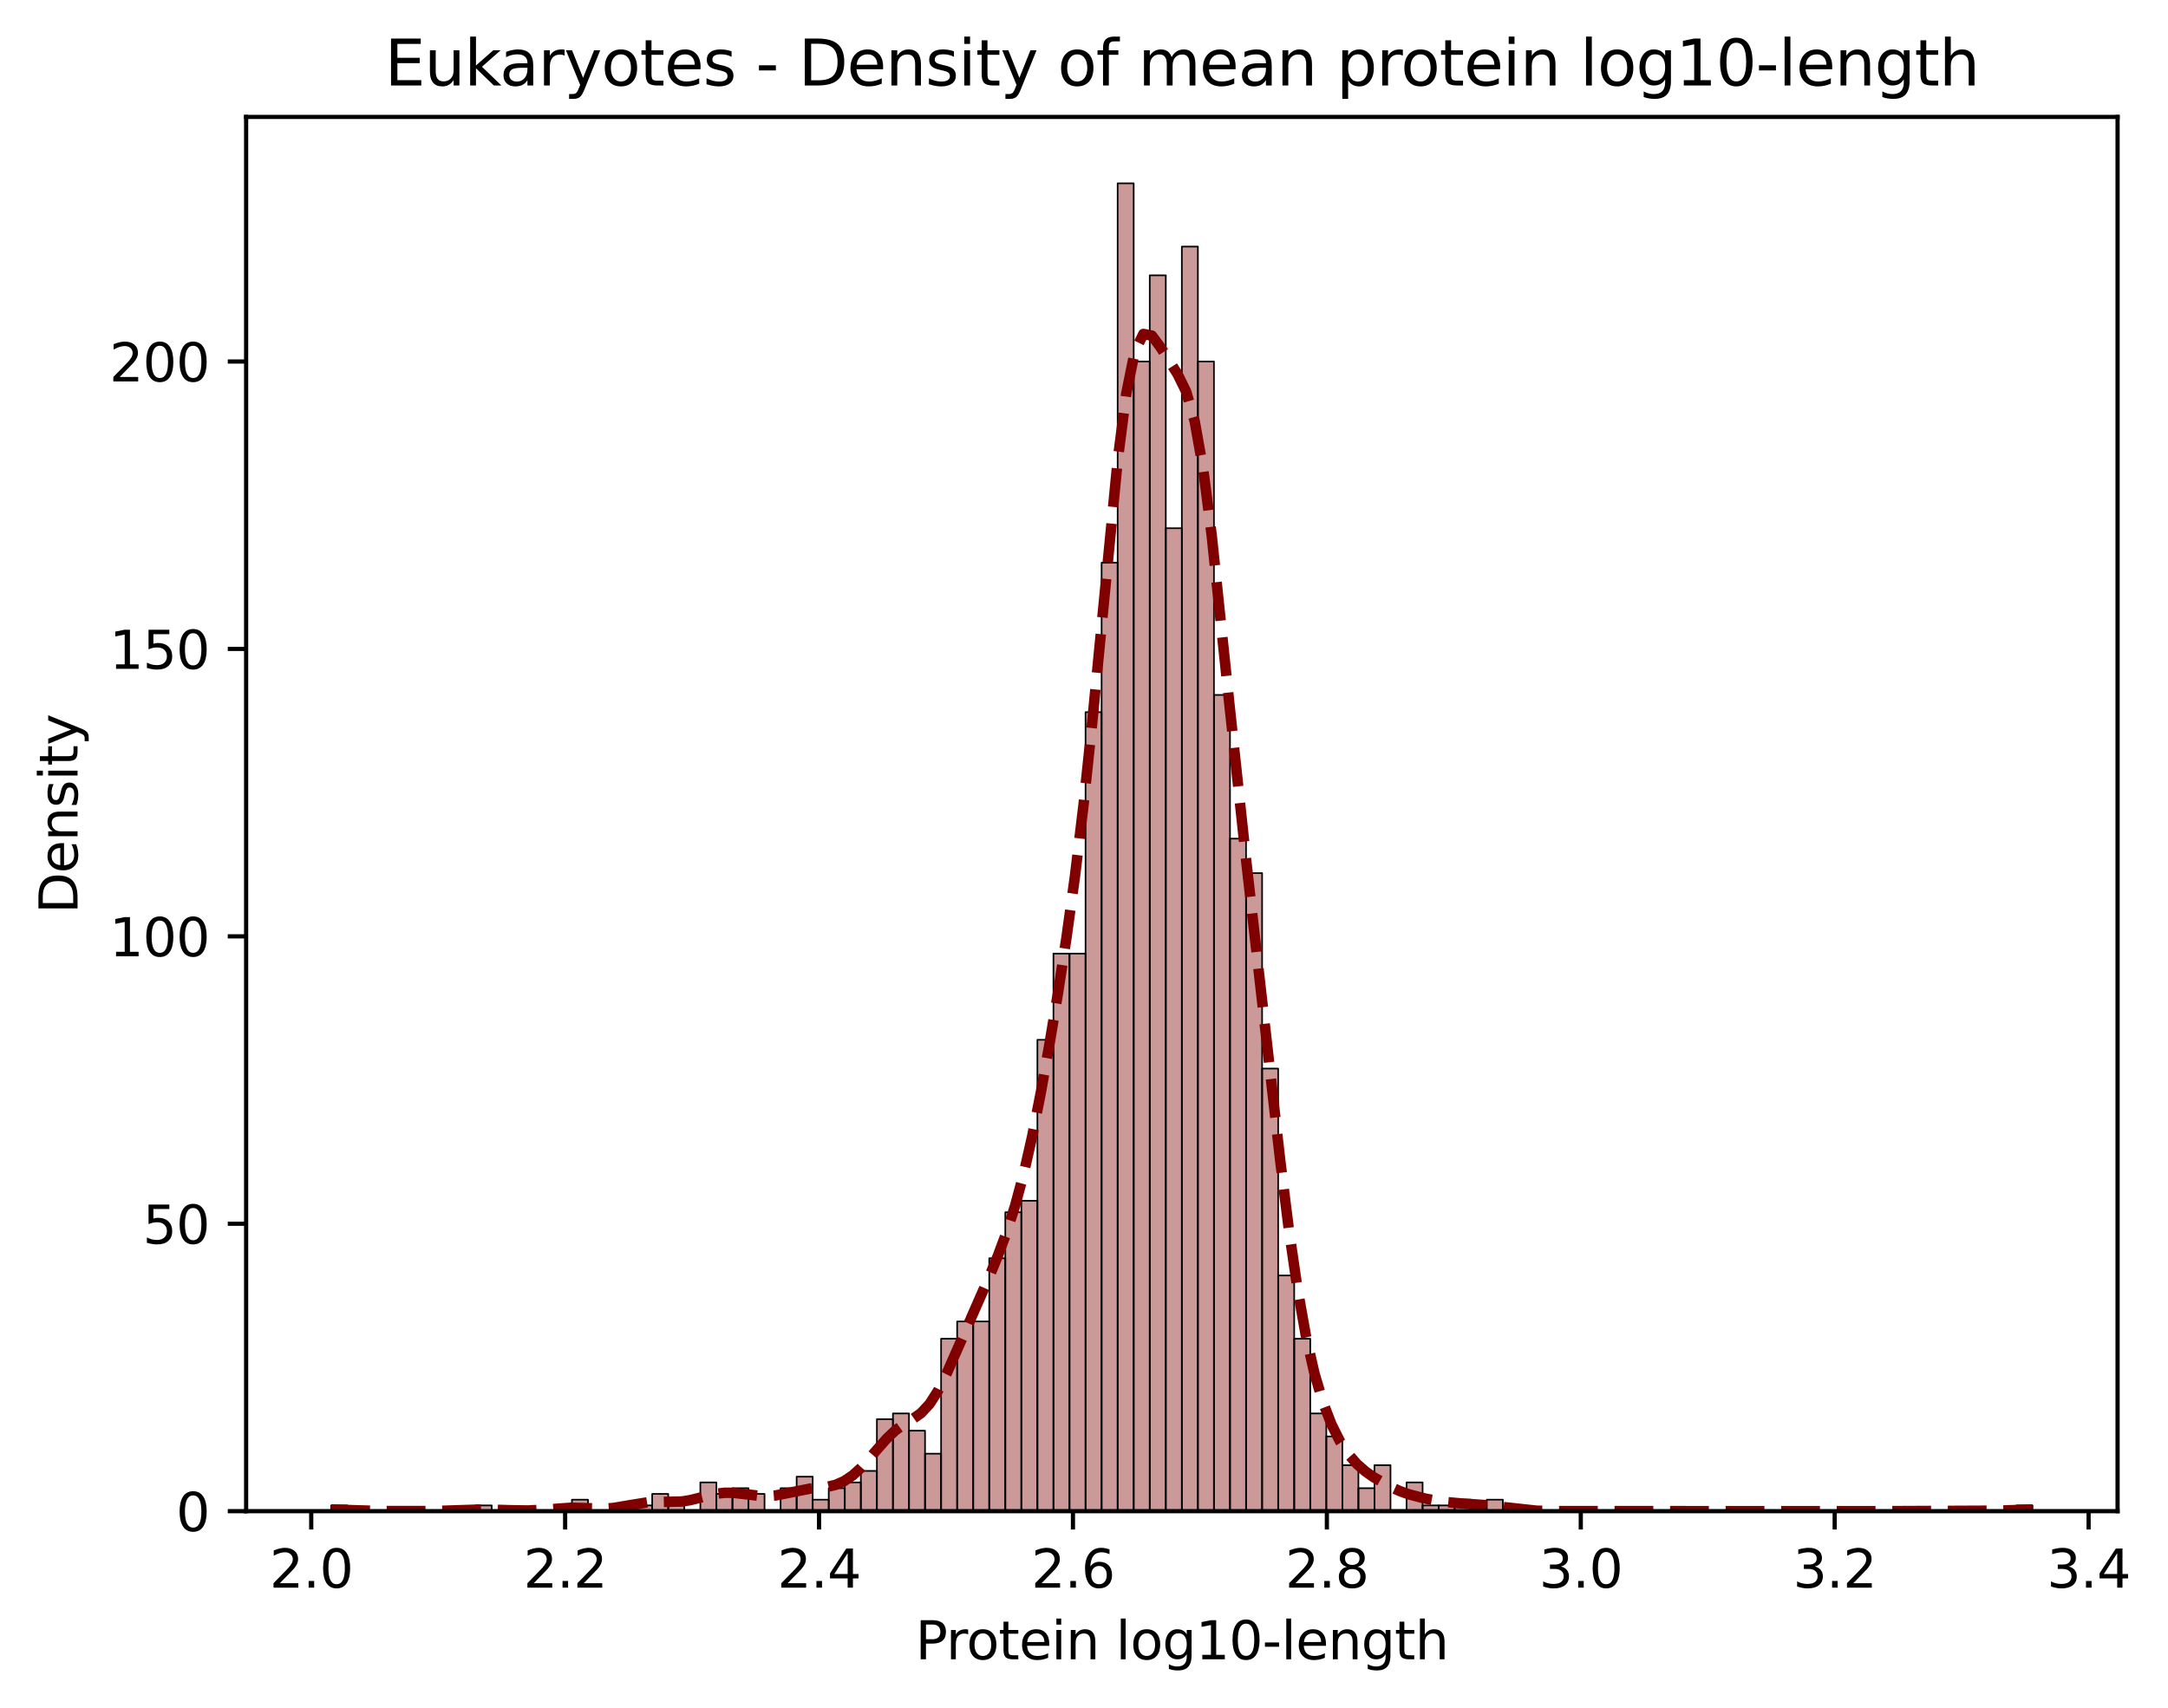 <?xml version="1.0" encoding="utf-8" standalone="no"?>
<!DOCTYPE svg PUBLIC "-//W3C//DTD SVG 1.1//EN"
  "http://www.w3.org/Graphics/SVG/1.1/DTD/svg11.dtd">
<svg xmlns:xlink="http://www.w3.org/1999/xlink" width="413.708pt" height="325.986pt" viewBox="0 0 413.708 325.986" xmlns="http://www.w3.org/2000/svg" version="1.1">
 <defs>
  <style type="text/css">*{stroke-linejoin: round; stroke-linecap: butt}</style>
 </defs>
 <g id="figure_1">
  <g id="patch_1">
   <path d="M 0 325.986 
L 413.708 325.986 
L 413.708 0 
L 0 0 
z
" style="fill: #ffffff"/>
  </g>
  <g id="axes_1">
   <g id="patch_2">
    <path d="M 46.966 288.43 
L 404.086 288.43 
L 404.086 22.318 
L 46.966 22.318 
z
" style="fill: #ffffff"/>
   </g>
   <g id="patch_3">
    <path d="M 63.198 288.43 
L 66.261 288.43 
L 66.261 287.333 
L 63.198 287.333 
z
" clip-path="url(#pba57e63798)" style="fill: #800000; fill-opacity: 0.4; stroke: #000000; stroke-width: 0.306; stroke-linejoin: miter"/>
   </g>
   <g id="patch_4">
    <path d="M 66.261 288.43 
L 69.324 288.43 
L 69.324 288.43 
L 66.261 288.43 
z
" clip-path="url(#pba57e63798)" style="fill: #800000; fill-opacity: 0.4; stroke: #000000; stroke-width: 0.306; stroke-linejoin: miter"/>
   </g>
   <g id="patch_5">
    <path d="M 69.324 288.43 
L 72.387 288.43 
L 72.387 288.43 
L 69.324 288.43 
z
" clip-path="url(#pba57e63798)" style="fill: #800000; fill-opacity: 0.4; stroke: #000000; stroke-width: 0.306; stroke-linejoin: miter"/>
   </g>
   <g id="patch_6">
    <path d="M 72.387 288.43 
L 75.449 288.43 
L 75.449 288.43 
L 72.387 288.43 
z
" clip-path="url(#pba57e63798)" style="fill: #800000; fill-opacity: 0.4; stroke: #000000; stroke-width: 0.306; stroke-linejoin: miter"/>
   </g>
   <g id="patch_7">
    <path d="M 75.449 288.43 
L 78.512 288.43 
L 78.512 288.43 
L 75.449 288.43 
z
" clip-path="url(#pba57e63798)" style="fill: #800000; fill-opacity: 0.4; stroke: #000000; stroke-width: 0.306; stroke-linejoin: miter"/>
   </g>
   <g id="patch_8">
    <path d="M 78.512 288.43 
L 81.575 288.43 
L 81.575 288.43 
L 78.512 288.43 
z
" clip-path="url(#pba57e63798)" style="fill: #800000; fill-opacity: 0.4; stroke: #000000; stroke-width: 0.306; stroke-linejoin: miter"/>
   </g>
   <g id="patch_9">
    <path d="M 81.575 288.43 
L 84.638 288.43 
L 84.638 288.43 
L 81.575 288.43 
z
" clip-path="url(#pba57e63798)" style="fill: #800000; fill-opacity: 0.4; stroke: #000000; stroke-width: 0.306; stroke-linejoin: miter"/>
   </g>
   <g id="patch_10">
    <path d="M 84.638 288.43 
L 87.701 288.43 
L 87.701 288.43 
L 84.638 288.43 
z
" clip-path="url(#pba57e63798)" style="fill: #800000; fill-opacity: 0.4; stroke: #000000; stroke-width: 0.306; stroke-linejoin: miter"/>
   </g>
   <g id="patch_11">
    <path d="M 87.701 288.43 
L 90.763 288.43 
L 90.763 288.43 
L 87.701 288.43 
z
" clip-path="url(#pba57e63798)" style="fill: #800000; fill-opacity: 0.4; stroke: #000000; stroke-width: 0.306; stroke-linejoin: miter"/>
   </g>
   <g id="patch_12">
    <path d="M 90.763 288.43 
L 93.826 288.43 
L 93.826 287.333 
L 90.763 287.333 
z
" clip-path="url(#pba57e63798)" style="fill: #800000; fill-opacity: 0.4; stroke: #000000; stroke-width: 0.306; stroke-linejoin: miter"/>
   </g>
   <g id="patch_13">
    <path d="M 93.826 288.43 
L 96.889 288.43 
L 96.889 288.43 
L 93.826 288.43 
z
" clip-path="url(#pba57e63798)" style="fill: #800000; fill-opacity: 0.4; stroke: #000000; stroke-width: 0.306; stroke-linejoin: miter"/>
   </g>
   <g id="patch_14">
    <path d="M 96.889 288.43 
L 99.952 288.43 
L 99.952 288.43 
L 96.889 288.43 
z
" clip-path="url(#pba57e63798)" style="fill: #800000; fill-opacity: 0.4; stroke: #000000; stroke-width: 0.306; stroke-linejoin: miter"/>
   </g>
   <g id="patch_15">
    <path d="M 99.952 288.43 
L 103.014 288.43 
L 103.014 288.43 
L 99.952 288.43 
z
" clip-path="url(#pba57e63798)" style="fill: #800000; fill-opacity: 0.4; stroke: #000000; stroke-width: 0.306; stroke-linejoin: miter"/>
   </g>
   <g id="patch_16">
    <path d="M 103.014 288.43 
L 106.077 288.43 
L 106.077 288.43 
L 103.014 288.43 
z
" clip-path="url(#pba57e63798)" style="fill: #800000; fill-opacity: 0.4; stroke: #000000; stroke-width: 0.306; stroke-linejoin: miter"/>
   </g>
   <g id="patch_17">
    <path d="M 106.077 288.43 
L 109.14 288.43 
L 109.14 288.43 
L 106.077 288.43 
z
" clip-path="url(#pba57e63798)" style="fill: #800000; fill-opacity: 0.4; stroke: #000000; stroke-width: 0.306; stroke-linejoin: miter"/>
   </g>
   <g id="patch_18">
    <path d="M 109.14 288.43 
L 112.203 288.43 
L 112.203 286.236 
L 109.14 286.236 
z
" clip-path="url(#pba57e63798)" style="fill: #800000; fill-opacity: 0.4; stroke: #000000; stroke-width: 0.306; stroke-linejoin: miter"/>
   </g>
   <g id="patch_19">
    <path d="M 112.203 288.43 
L 115.266 288.43 
L 115.266 288.43 
L 112.203 288.43 
z
" clip-path="url(#pba57e63798)" style="fill: #800000; fill-opacity: 0.4; stroke: #000000; stroke-width: 0.306; stroke-linejoin: miter"/>
   </g>
   <g id="patch_20">
    <path d="M 115.266 288.43 
L 118.328 288.43 
L 118.328 288.43 
L 115.266 288.43 
z
" clip-path="url(#pba57e63798)" style="fill: #800000; fill-opacity: 0.4; stroke: #000000; stroke-width: 0.306; stroke-linejoin: miter"/>
   </g>
   <g id="patch_21">
    <path d="M 118.328 288.43 
L 121.391 288.43 
L 121.391 287.333 
L 118.328 287.333 
z
" clip-path="url(#pba57e63798)" style="fill: #800000; fill-opacity: 0.4; stroke: #000000; stroke-width: 0.306; stroke-linejoin: miter"/>
   </g>
   <g id="patch_22">
    <path d="M 121.391 288.43 
L 124.454 288.43 
L 124.454 287.333 
L 121.391 287.333 
z
" clip-path="url(#pba57e63798)" style="fill: #800000; fill-opacity: 0.4; stroke: #000000; stroke-width: 0.306; stroke-linejoin: miter"/>
   </g>
   <g id="patch_23">
    <path d="M 124.454 288.43 
L 127.517 288.43 
L 127.517 285.139 
L 124.454 285.139 
z
" clip-path="url(#pba57e63798)" style="fill: #800000; fill-opacity: 0.4; stroke: #000000; stroke-width: 0.306; stroke-linejoin: miter"/>
   </g>
   <g id="patch_24">
    <path d="M 127.517 288.43 
L 130.579 288.43 
L 130.579 287.333 
L 127.517 287.333 
z
" clip-path="url(#pba57e63798)" style="fill: #800000; fill-opacity: 0.4; stroke: #000000; stroke-width: 0.306; stroke-linejoin: miter"/>
   </g>
   <g id="patch_25">
    <path d="M 130.579 288.43 
L 133.642 288.43 
L 133.642 288.43 
L 130.579 288.43 
z
" clip-path="url(#pba57e63798)" style="fill: #800000; fill-opacity: 0.4; stroke: #000000; stroke-width: 0.306; stroke-linejoin: miter"/>
   </g>
   <g id="patch_26">
    <path d="M 133.642 288.43 
L 136.705 288.43 
L 136.705 282.944 
L 133.642 282.944 
z
" clip-path="url(#pba57e63798)" style="fill: #800000; fill-opacity: 0.4; stroke: #000000; stroke-width: 0.306; stroke-linejoin: miter"/>
   </g>
   <g id="patch_27">
    <path d="M 136.705 288.43 
L 139.768 288.43 
L 139.768 285.139 
L 136.705 285.139 
z
" clip-path="url(#pba57e63798)" style="fill: #800000; fill-opacity: 0.4; stroke: #000000; stroke-width: 0.306; stroke-linejoin: miter"/>
   </g>
   <g id="patch_28">
    <path d="M 139.768 288.43 
L 142.831 288.43 
L 142.831 284.042 
L 139.768 284.042 
z
" clip-path="url(#pba57e63798)" style="fill: #800000; fill-opacity: 0.4; stroke: #000000; stroke-width: 0.306; stroke-linejoin: miter"/>
   </g>
   <g id="patch_29">
    <path d="M 142.831 288.43 
L 145.893 288.43 
L 145.893 285.139 
L 142.831 285.139 
z
" clip-path="url(#pba57e63798)" style="fill: #800000; fill-opacity: 0.4; stroke: #000000; stroke-width: 0.306; stroke-linejoin: miter"/>
   </g>
   <g id="patch_30">
    <path d="M 145.893 288.43 
L 148.956 288.43 
L 148.956 288.43 
L 145.893 288.43 
z
" clip-path="url(#pba57e63798)" style="fill: #800000; fill-opacity: 0.4; stroke: #000000; stroke-width: 0.306; stroke-linejoin: miter"/>
   </g>
   <g id="patch_31">
    <path d="M 148.956 288.43 
L 152.019 288.43 
L 152.019 284.042 
L 148.956 284.042 
z
" clip-path="url(#pba57e63798)" style="fill: #800000; fill-opacity: 0.4; stroke: #000000; stroke-width: 0.306; stroke-linejoin: miter"/>
   </g>
   <g id="patch_32">
    <path d="M 152.019 288.43 
L 155.082 288.43 
L 155.082 281.847 
L 152.019 281.847 
z
" clip-path="url(#pba57e63798)" style="fill: #800000; fill-opacity: 0.4; stroke: #000000; stroke-width: 0.306; stroke-linejoin: miter"/>
   </g>
   <g id="patch_33">
    <path d="M 155.082 288.43 
L 158.144 288.43 
L 158.144 286.236 
L 155.082 286.236 
z
" clip-path="url(#pba57e63798)" style="fill: #800000; fill-opacity: 0.4; stroke: #000000; stroke-width: 0.306; stroke-linejoin: miter"/>
   </g>
   <g id="patch_34">
    <path d="M 158.144 288.43 
L 161.207 288.43 
L 161.207 284.042 
L 158.144 284.042 
z
" clip-path="url(#pba57e63798)" style="fill: #800000; fill-opacity: 0.4; stroke: #000000; stroke-width: 0.306; stroke-linejoin: miter"/>
   </g>
   <g id="patch_35">
    <path d="M 161.207 288.43 
L 164.27 288.43 
L 164.27 282.944 
L 161.207 282.944 
z
" clip-path="url(#pba57e63798)" style="fill: #800000; fill-opacity: 0.4; stroke: #000000; stroke-width: 0.306; stroke-linejoin: miter"/>
   </g>
   <g id="patch_36">
    <path d="M 164.27 288.43 
L 167.333 288.43 
L 167.333 280.75 
L 164.27 280.75 
z
" clip-path="url(#pba57e63798)" style="fill: #800000; fill-opacity: 0.4; stroke: #000000; stroke-width: 0.306; stroke-linejoin: miter"/>
   </g>
   <g id="patch_37">
    <path d="M 167.333 288.43 
L 170.396 288.43 
L 170.396 270.876 
L 167.333 270.876 
z
" clip-path="url(#pba57e63798)" style="fill: #800000; fill-opacity: 0.4; stroke: #000000; stroke-width: 0.306; stroke-linejoin: miter"/>
   </g>
   <g id="patch_38">
    <path d="M 170.396 288.43 
L 173.458 288.43 
L 173.458 269.779 
L 170.396 269.779 
z
" clip-path="url(#pba57e63798)" style="fill: #800000; fill-opacity: 0.4; stroke: #000000; stroke-width: 0.306; stroke-linejoin: miter"/>
   </g>
   <g id="patch_39">
    <path d="M 173.458 288.43 
L 176.521 288.43 
L 176.521 273.07 
L 173.458 273.07 
z
" clip-path="url(#pba57e63798)" style="fill: #800000; fill-opacity: 0.4; stroke: #000000; stroke-width: 0.306; stroke-linejoin: miter"/>
   </g>
   <g id="patch_40">
    <path d="M 176.521 288.43 
L 179.584 288.43 
L 179.584 277.459 
L 176.521 277.459 
z
" clip-path="url(#pba57e63798)" style="fill: #800000; fill-opacity: 0.4; stroke: #000000; stroke-width: 0.306; stroke-linejoin: miter"/>
   </g>
   <g id="patch_41">
    <path d="M 179.584 288.43 
L 182.647 288.43 
L 182.647 255.516 
L 179.584 255.516 
z
" clip-path="url(#pba57e63798)" style="fill: #800000; fill-opacity: 0.4; stroke: #000000; stroke-width: 0.306; stroke-linejoin: miter"/>
   </g>
   <g id="patch_42">
    <path d="M 182.647 288.43 
L 185.71 288.43 
L 185.71 252.224 
L 182.647 252.224 
z
" clip-path="url(#pba57e63798)" style="fill: #800000; fill-opacity: 0.4; stroke: #000000; stroke-width: 0.306; stroke-linejoin: miter"/>
   </g>
   <g id="patch_43">
    <path d="M 185.71 288.43 
L 188.772 288.43 
L 188.772 252.224 
L 185.71 252.224 
z
" clip-path="url(#pba57e63798)" style="fill: #800000; fill-opacity: 0.4; stroke: #000000; stroke-width: 0.306; stroke-linejoin: miter"/>
   </g>
   <g id="patch_44">
    <path d="M 188.772 288.43 
L 191.835 288.43 
L 191.835 240.156 
L 188.772 240.156 
z
" clip-path="url(#pba57e63798)" style="fill: #800000; fill-opacity: 0.4; stroke: #000000; stroke-width: 0.306; stroke-linejoin: miter"/>
   </g>
   <g id="patch_45">
    <path d="M 191.835 288.43 
L 194.898 288.43 
L 194.898 231.379 
L 191.835 231.379 
z
" clip-path="url(#pba57e63798)" style="fill: #800000; fill-opacity: 0.4; stroke: #000000; stroke-width: 0.306; stroke-linejoin: miter"/>
   </g>
   <g id="patch_46">
    <path d="M 194.898 288.43 
L 197.961 288.43 
L 197.961 229.184 
L 194.898 229.184 
z
" clip-path="url(#pba57e63798)" style="fill: #800000; fill-opacity: 0.4; stroke: #000000; stroke-width: 0.306; stroke-linejoin: miter"/>
   </g>
   <g id="patch_47">
    <path d="M 197.961 288.43 
L 201.023 288.43 
L 201.023 198.464 
L 197.961 198.464 
z
" clip-path="url(#pba57e63798)" style="fill: #800000; fill-opacity: 0.4; stroke: #000000; stroke-width: 0.306; stroke-linejoin: miter"/>
   </g>
   <g id="patch_48">
    <path d="M 201.023 288.43 
L 204.086 288.43 
L 204.086 182.007 
L 201.023 182.007 
z
" clip-path="url(#pba57e63798)" style="fill: #800000; fill-opacity: 0.4; stroke: #000000; stroke-width: 0.306; stroke-linejoin: miter"/>
   </g>
   <g id="patch_49">
    <path d="M 204.086 288.43 
L 207.149 288.43 
L 207.149 182.007 
L 204.086 182.007 
z
" clip-path="url(#pba57e63798)" style="fill: #800000; fill-opacity: 0.4; stroke: #000000; stroke-width: 0.306; stroke-linejoin: miter"/>
   </g>
   <g id="patch_50">
    <path d="M 207.149 288.43 
L 210.212 288.43 
L 210.212 135.927 
L 207.149 135.927 
z
" clip-path="url(#pba57e63798)" style="fill: #800000; fill-opacity: 0.4; stroke: #000000; stroke-width: 0.306; stroke-linejoin: miter"/>
   </g>
   <g id="patch_51">
    <path d="M 210.212 288.43 
L 213.275 288.43 
L 213.275 107.402 
L 210.212 107.402 
z
" clip-path="url(#pba57e63798)" style="fill: #800000; fill-opacity: 0.4; stroke: #000000; stroke-width: 0.306; stroke-linejoin: miter"/>
   </g>
   <g id="patch_52">
    <path d="M 213.275 288.43 
L 216.337 288.43 
L 216.337 34.99 
L 213.275 34.99 
z
" clip-path="url(#pba57e63798)" style="fill: #800000; fill-opacity: 0.4; stroke: #000000; stroke-width: 0.306; stroke-linejoin: miter"/>
   </g>
   <g id="patch_53">
    <path d="M 216.337 288.43 
L 219.4 288.43 
L 219.4 69.002 
L 216.337 69.002 
z
" clip-path="url(#pba57e63798)" style="fill: #800000; fill-opacity: 0.4; stroke: #000000; stroke-width: 0.306; stroke-linejoin: miter"/>
   </g>
   <g id="patch_54">
    <path d="M 219.4 288.43 
L 222.463 288.43 
L 222.463 52.544 
L 219.4 52.544 
z
" clip-path="url(#pba57e63798)" style="fill: #800000; fill-opacity: 0.4; stroke: #000000; stroke-width: 0.306; stroke-linejoin: miter"/>
   </g>
   <g id="patch_55">
    <path d="M 222.463 288.43 
L 225.526 288.43 
L 225.526 100.819 
L 222.463 100.819 
z
" clip-path="url(#pba57e63798)" style="fill: #800000; fill-opacity: 0.4; stroke: #000000; stroke-width: 0.306; stroke-linejoin: miter"/>
   </g>
   <g id="patch_56">
    <path d="M 225.526 288.43 
L 228.588 288.43 
L 228.588 47.059 
L 225.526 47.059 
z
" clip-path="url(#pba57e63798)" style="fill: #800000; fill-opacity: 0.4; stroke: #000000; stroke-width: 0.306; stroke-linejoin: miter"/>
   </g>
   <g id="patch_57">
    <path d="M 228.588 288.43 
L 231.651 288.43 
L 231.651 69.002 
L 228.588 69.002 
z
" clip-path="url(#pba57e63798)" style="fill: #800000; fill-opacity: 0.4; stroke: #000000; stroke-width: 0.306; stroke-linejoin: miter"/>
   </g>
   <g id="patch_58">
    <path d="M 231.651 288.43 
L 234.714 288.43 
L 234.714 132.636 
L 231.651 132.636 
z
" clip-path="url(#pba57e63798)" style="fill: #800000; fill-opacity: 0.4; stroke: #000000; stroke-width: 0.306; stroke-linejoin: miter"/>
   </g>
   <g id="patch_59">
    <path d="M 234.714 288.43 
L 237.777 288.43 
L 237.777 160.064 
L 234.714 160.064 
z
" clip-path="url(#pba57e63798)" style="fill: #800000; fill-opacity: 0.4; stroke: #000000; stroke-width: 0.306; stroke-linejoin: miter"/>
   </g>
   <g id="patch_60">
    <path d="M 237.777 288.43 
L 240.84 288.43 
L 240.84 166.647 
L 237.777 166.647 
z
" clip-path="url(#pba57e63798)" style="fill: #800000; fill-opacity: 0.4; stroke: #000000; stroke-width: 0.306; stroke-linejoin: miter"/>
   </g>
   <g id="patch_61">
    <path d="M 240.84 288.43 
L 243.902 288.43 
L 243.902 203.95 
L 240.84 203.95 
z
" clip-path="url(#pba57e63798)" style="fill: #800000; fill-opacity: 0.4; stroke: #000000; stroke-width: 0.306; stroke-linejoin: miter"/>
   </g>
   <g id="patch_62">
    <path d="M 243.902 288.43 
L 246.965 288.43 
L 246.965 243.447 
L 243.902 243.447 
z
" clip-path="url(#pba57e63798)" style="fill: #800000; fill-opacity: 0.4; stroke: #000000; stroke-width: 0.306; stroke-linejoin: miter"/>
   </g>
   <g id="patch_63">
    <path d="M 246.965 288.43 
L 250.028 288.43 
L 250.028 255.516 
L 246.965 255.516 
z
" clip-path="url(#pba57e63798)" style="fill: #800000; fill-opacity: 0.4; stroke: #000000; stroke-width: 0.306; stroke-linejoin: miter"/>
   </g>
   <g id="patch_64">
    <path d="M 250.028 288.43 
L 253.091 288.43 
L 253.091 269.779 
L 250.028 269.779 
z
" clip-path="url(#pba57e63798)" style="fill: #800000; fill-opacity: 0.4; stroke: #000000; stroke-width: 0.306; stroke-linejoin: miter"/>
   </g>
   <g id="patch_65">
    <path d="M 253.091 288.43 
L 256.153 288.43 
L 256.153 274.167 
L 253.091 274.167 
z
" clip-path="url(#pba57e63798)" style="fill: #800000; fill-opacity: 0.4; stroke: #000000; stroke-width: 0.306; stroke-linejoin: miter"/>
   </g>
   <g id="patch_66">
    <path d="M 256.153 288.43 
L 259.216 288.43 
L 259.216 279.653 
L 256.153 279.653 
z
" clip-path="url(#pba57e63798)" style="fill: #800000; fill-opacity: 0.4; stroke: #000000; stroke-width: 0.306; stroke-linejoin: miter"/>
   </g>
   <g id="patch_67">
    <path d="M 259.216 288.43 
L 262.279 288.43 
L 262.279 284.042 
L 259.216 284.042 
z
" clip-path="url(#pba57e63798)" style="fill: #800000; fill-opacity: 0.4; stroke: #000000; stroke-width: 0.306; stroke-linejoin: miter"/>
   </g>
   <g id="patch_68">
    <path d="M 262.279 288.43 
L 265.342 288.43 
L 265.342 279.653 
L 262.279 279.653 
z
" clip-path="url(#pba57e63798)" style="fill: #800000; fill-opacity: 0.4; stroke: #000000; stroke-width: 0.306; stroke-linejoin: miter"/>
   </g>
   <g id="patch_69">
    <path d="M 265.342 288.43 
L 268.405 288.43 
L 268.405 288.43 
L 265.342 288.43 
z
" clip-path="url(#pba57e63798)" style="fill: #800000; fill-opacity: 0.4; stroke: #000000; stroke-width: 0.306; stroke-linejoin: miter"/>
   </g>
   <g id="patch_70">
    <path d="M 268.405 288.43 
L 271.467 288.43 
L 271.467 282.944 
L 268.405 282.944 
z
" clip-path="url(#pba57e63798)" style="fill: #800000; fill-opacity: 0.4; stroke: #000000; stroke-width: 0.306; stroke-linejoin: miter"/>
   </g>
   <g id="patch_71">
    <path d="M 271.467 288.43 
L 274.53 288.43 
L 274.53 287.333 
L 271.467 287.333 
z
" clip-path="url(#pba57e63798)" style="fill: #800000; fill-opacity: 0.4; stroke: #000000; stroke-width: 0.306; stroke-linejoin: miter"/>
   </g>
   <g id="patch_72">
    <path d="M 274.53 288.43 
L 277.593 288.43 
L 277.593 287.333 
L 274.53 287.333 
z
" clip-path="url(#pba57e63798)" style="fill: #800000; fill-opacity: 0.4; stroke: #000000; stroke-width: 0.306; stroke-linejoin: miter"/>
   </g>
   <g id="patch_73">
    <path d="M 277.593 288.43 
L 280.656 288.43 
L 280.656 286.236 
L 277.593 286.236 
z
" clip-path="url(#pba57e63798)" style="fill: #800000; fill-opacity: 0.4; stroke: #000000; stroke-width: 0.306; stroke-linejoin: miter"/>
   </g>
   <g id="patch_74">
    <path d="M 280.656 288.43 
L 283.718 288.43 
L 283.718 288.43 
L 280.656 288.43 
z
" clip-path="url(#pba57e63798)" style="fill: #800000; fill-opacity: 0.4; stroke: #000000; stroke-width: 0.306; stroke-linejoin: miter"/>
   </g>
   <g id="patch_75">
    <path d="M 283.718 288.43 
L 286.781 288.43 
L 286.781 286.236 
L 283.718 286.236 
z
" clip-path="url(#pba57e63798)" style="fill: #800000; fill-opacity: 0.4; stroke: #000000; stroke-width: 0.306; stroke-linejoin: miter"/>
   </g>
   <g id="patch_76">
    <path d="M 286.781 288.43 
L 289.844 288.43 
L 289.844 288.43 
L 286.781 288.43 
z
" clip-path="url(#pba57e63798)" style="fill: #800000; fill-opacity: 0.4; stroke: #000000; stroke-width: 0.306; stroke-linejoin: miter"/>
   </g>
   <g id="patch_77">
    <path d="M 289.844 288.43 
L 292.907 288.43 
L 292.907 288.43 
L 289.844 288.43 
z
" clip-path="url(#pba57e63798)" style="fill: #800000; fill-opacity: 0.4; stroke: #000000; stroke-width: 0.306; stroke-linejoin: miter"/>
   </g>
   <g id="patch_78">
    <path d="M 292.907 288.43 
L 295.97 288.43 
L 295.97 288.43 
L 292.907 288.43 
z
" clip-path="url(#pba57e63798)" style="fill: #800000; fill-opacity: 0.4; stroke: #000000; stroke-width: 0.306; stroke-linejoin: miter"/>
   </g>
   <g id="patch_79">
    <path d="M 295.97 288.43 
L 299.032 288.43 
L 299.032 288.43 
L 295.97 288.43 
z
" clip-path="url(#pba57e63798)" style="fill: #800000; fill-opacity: 0.4; stroke: #000000; stroke-width: 0.306; stroke-linejoin: miter"/>
   </g>
   <g id="patch_80">
    <path d="M 299.032 288.43 
L 302.095 288.43 
L 302.095 288.43 
L 299.032 288.43 
z
" clip-path="url(#pba57e63798)" style="fill: #800000; fill-opacity: 0.4; stroke: #000000; stroke-width: 0.306; stroke-linejoin: miter"/>
   </g>
   <g id="patch_81">
    <path d="M 302.095 288.43 
L 305.158 288.43 
L 305.158 288.43 
L 302.095 288.43 
z
" clip-path="url(#pba57e63798)" style="fill: #800000; fill-opacity: 0.4; stroke: #000000; stroke-width: 0.306; stroke-linejoin: miter"/>
   </g>
   <g id="patch_82">
    <path d="M 305.158 288.43 
L 308.221 288.43 
L 308.221 288.43 
L 305.158 288.43 
z
" clip-path="url(#pba57e63798)" style="fill: #800000; fill-opacity: 0.4; stroke: #000000; stroke-width: 0.306; stroke-linejoin: miter"/>
   </g>
   <g id="patch_83">
    <path d="M 308.221 288.43 
L 311.283 288.43 
L 311.283 288.43 
L 308.221 288.43 
z
" clip-path="url(#pba57e63798)" style="fill: #800000; fill-opacity: 0.4; stroke: #000000; stroke-width: 0.306; stroke-linejoin: miter"/>
   </g>
   <g id="patch_84">
    <path d="M 311.283 288.43 
L 314.346 288.43 
L 314.346 288.43 
L 311.283 288.43 
z
" clip-path="url(#pba57e63798)" style="fill: #800000; fill-opacity: 0.4; stroke: #000000; stroke-width: 0.306; stroke-linejoin: miter"/>
   </g>
   <g id="patch_85">
    <path d="M 314.346 288.43 
L 317.409 288.43 
L 317.409 288.43 
L 314.346 288.43 
z
" clip-path="url(#pba57e63798)" style="fill: #800000; fill-opacity: 0.4; stroke: #000000; stroke-width: 0.306; stroke-linejoin: miter"/>
   </g>
   <g id="patch_86">
    <path d="M 317.409 288.43 
L 320.472 288.43 
L 320.472 288.43 
L 317.409 288.43 
z
" clip-path="url(#pba57e63798)" style="fill: #800000; fill-opacity: 0.4; stroke: #000000; stroke-width: 0.306; stroke-linejoin: miter"/>
   </g>
   <g id="patch_87">
    <path d="M 320.472 288.43 
L 323.535 288.43 
L 323.535 288.43 
L 320.472 288.43 
z
" clip-path="url(#pba57e63798)" style="fill: #800000; fill-opacity: 0.4; stroke: #000000; stroke-width: 0.306; stroke-linejoin: miter"/>
   </g>
   <g id="patch_88">
    <path d="M 323.535 288.43 
L 326.597 288.43 
L 326.597 288.43 
L 323.535 288.43 
z
" clip-path="url(#pba57e63798)" style="fill: #800000; fill-opacity: 0.4; stroke: #000000; stroke-width: 0.306; stroke-linejoin: miter"/>
   </g>
   <g id="patch_89">
    <path d="M 326.597 288.43 
L 329.66 288.43 
L 329.66 288.43 
L 326.597 288.43 
z
" clip-path="url(#pba57e63798)" style="fill: #800000; fill-opacity: 0.4; stroke: #000000; stroke-width: 0.306; stroke-linejoin: miter"/>
   </g>
   <g id="patch_90">
    <path d="M 329.66 288.43 
L 332.723 288.43 
L 332.723 288.43 
L 329.66 288.43 
z
" clip-path="url(#pba57e63798)" style="fill: #800000; fill-opacity: 0.4; stroke: #000000; stroke-width: 0.306; stroke-linejoin: miter"/>
   </g>
   <g id="patch_91">
    <path d="M 332.723 288.43 
L 335.786 288.43 
L 335.786 288.43 
L 332.723 288.43 
z
" clip-path="url(#pba57e63798)" style="fill: #800000; fill-opacity: 0.4; stroke: #000000; stroke-width: 0.306; stroke-linejoin: miter"/>
   </g>
   <g id="patch_92">
    <path d="M 335.786 288.43 
L 338.848 288.43 
L 338.848 288.43 
L 335.786 288.43 
z
" clip-path="url(#pba57e63798)" style="fill: #800000; fill-opacity: 0.4; stroke: #000000; stroke-width: 0.306; stroke-linejoin: miter"/>
   </g>
   <g id="patch_93">
    <path d="M 338.848 288.43 
L 341.911 288.43 
L 341.911 288.43 
L 338.848 288.43 
z
" clip-path="url(#pba57e63798)" style="fill: #800000; fill-opacity: 0.4; stroke: #000000; stroke-width: 0.306; stroke-linejoin: miter"/>
   </g>
   <g id="patch_94">
    <path d="M 341.911 288.43 
L 344.974 288.43 
L 344.974 288.43 
L 341.911 288.43 
z
" clip-path="url(#pba57e63798)" style="fill: #800000; fill-opacity: 0.4; stroke: #000000; stroke-width: 0.306; stroke-linejoin: miter"/>
   </g>
   <g id="patch_95">
    <path d="M 344.974 288.43 
L 348.037 288.43 
L 348.037 288.43 
L 344.974 288.43 
z
" clip-path="url(#pba57e63798)" style="fill: #800000; fill-opacity: 0.4; stroke: #000000; stroke-width: 0.306; stroke-linejoin: miter"/>
   </g>
   <g id="patch_96">
    <path d="M 348.037 288.43 
L 351.1 288.43 
L 351.1 288.43 
L 348.037 288.43 
z
" clip-path="url(#pba57e63798)" style="fill: #800000; fill-opacity: 0.4; stroke: #000000; stroke-width: 0.306; stroke-linejoin: miter"/>
   </g>
   <g id="patch_97">
    <path d="M 351.1 288.43 
L 354.162 288.43 
L 354.162 288.43 
L 351.1 288.43 
z
" clip-path="url(#pba57e63798)" style="fill: #800000; fill-opacity: 0.4; stroke: #000000; stroke-width: 0.306; stroke-linejoin: miter"/>
   </g>
   <g id="patch_98">
    <path d="M 354.162 288.43 
L 357.225 288.43 
L 357.225 288.43 
L 354.162 288.43 
z
" clip-path="url(#pba57e63798)" style="fill: #800000; fill-opacity: 0.4; stroke: #000000; stroke-width: 0.306; stroke-linejoin: miter"/>
   </g>
   <g id="patch_99">
    <path d="M 357.225 288.43 
L 360.288 288.43 
L 360.288 288.43 
L 357.225 288.43 
z
" clip-path="url(#pba57e63798)" style="fill: #800000; fill-opacity: 0.4; stroke: #000000; stroke-width: 0.306; stroke-linejoin: miter"/>
   </g>
   <g id="patch_100">
    <path d="M 360.288 288.43 
L 363.351 288.43 
L 363.351 288.43 
L 360.288 288.43 
z
" clip-path="url(#pba57e63798)" style="fill: #800000; fill-opacity: 0.4; stroke: #000000; stroke-width: 0.306; stroke-linejoin: miter"/>
   </g>
   <g id="patch_101">
    <path d="M 363.351 288.43 
L 366.413 288.43 
L 366.413 288.43 
L 363.351 288.43 
z
" clip-path="url(#pba57e63798)" style="fill: #800000; fill-opacity: 0.4; stroke: #000000; stroke-width: 0.306; stroke-linejoin: miter"/>
   </g>
   <g id="patch_102">
    <path d="M 366.413 288.43 
L 369.476 288.43 
L 369.476 288.43 
L 366.413 288.43 
z
" clip-path="url(#pba57e63798)" style="fill: #800000; fill-opacity: 0.4; stroke: #000000; stroke-width: 0.306; stroke-linejoin: miter"/>
   </g>
   <g id="patch_103">
    <path d="M 369.476 288.43 
L 372.539 288.43 
L 372.539 288.43 
L 369.476 288.43 
z
" clip-path="url(#pba57e63798)" style="fill: #800000; fill-opacity: 0.4; stroke: #000000; stroke-width: 0.306; stroke-linejoin: miter"/>
   </g>
   <g id="patch_104">
    <path d="M 372.539 288.43 
L 375.602 288.43 
L 375.602 288.43 
L 372.539 288.43 
z
" clip-path="url(#pba57e63798)" style="fill: #800000; fill-opacity: 0.4; stroke: #000000; stroke-width: 0.306; stroke-linejoin: miter"/>
   </g>
   <g id="patch_105">
    <path d="M 375.602 288.43 
L 378.665 288.43 
L 378.665 288.43 
L 375.602 288.43 
z
" clip-path="url(#pba57e63798)" style="fill: #800000; fill-opacity: 0.4; stroke: #000000; stroke-width: 0.306; stroke-linejoin: miter"/>
   </g>
   <g id="patch_106">
    <path d="M 378.665 288.43 
L 381.727 288.43 
L 381.727 288.43 
L 378.665 288.43 
z
" clip-path="url(#pba57e63798)" style="fill: #800000; fill-opacity: 0.4; stroke: #000000; stroke-width: 0.306; stroke-linejoin: miter"/>
   </g>
   <g id="patch_107">
    <path d="M 381.727 288.43 
L 384.79 288.43 
L 384.79 288.43 
L 381.727 288.43 
z
" clip-path="url(#pba57e63798)" style="fill: #800000; fill-opacity: 0.4; stroke: #000000; stroke-width: 0.306; stroke-linejoin: miter"/>
   </g>
   <g id="patch_108">
    <path d="M 384.79 288.43 
L 387.853 288.43 
L 387.853 287.333 
L 384.79 287.333 
z
" clip-path="url(#pba57e63798)" style="fill: #800000; fill-opacity: 0.4; stroke: #000000; stroke-width: 0.306; stroke-linejoin: miter"/>
   </g>
   <g id="matplotlib.axis_1">
    <g id="xtick_1">
     <g id="line2d_1">
      <defs>
       <path id="mea9ef09a54" d="M 0 0 
L 0 3.5 
" style="stroke: #000000; stroke-width: 0.8"/>
      </defs>
      <g>
       <use xlink:href="#mea9ef09a54" x="59.39" y="288.43" style="stroke: #000000; stroke-width: 0.8"/>
      </g>
     </g>
     <g id="text_1">
      <!-- 2.0 -->
      <g transform="translate(51.439 303.029) scale(0.1 -0.1)">
       <defs>
        <path id="DejaVuSans-32" d="M 1228 531 
L 3431 531 
L 3431 0 
L 469 0 
L 469 531 
Q 828 903 1448 1529 
Q 2069 2156 2228 2338 
Q 2531 2678 2651 2914 
Q 2772 3150 2772 3378 
Q 2772 3750 2511 3984 
Q 2250 4219 1831 4219 
Q 1534 4219 1204 4116 
Q 875 4013 500 3803 
L 500 4441 
Q 881 4594 1212 4672 
Q 1544 4750 1819 4750 
Q 2544 4750 2975 4387 
Q 3406 4025 3406 3419 
Q 3406 3131 3298 2873 
Q 3191 2616 2906 2266 
Q 2828 2175 2409 1742 
Q 1991 1309 1228 531 
z
" transform="scale(0.016)"/>
        <path id="DejaVuSans-2e" d="M 684 794 
L 1344 794 
L 1344 0 
L 684 0 
L 684 794 
z
" transform="scale(0.016)"/>
        <path id="DejaVuSans-30" d="M 2034 4250 
Q 1547 4250 1301 3770 
Q 1056 3291 1056 2328 
Q 1056 1369 1301 889 
Q 1547 409 2034 409 
Q 2525 409 2770 889 
Q 3016 1369 3016 2328 
Q 3016 3291 2770 3770 
Q 2525 4250 2034 4250 
z
M 2034 4750 
Q 2819 4750 3233 4129 
Q 3647 3509 3647 2328 
Q 3647 1150 3233 529 
Q 2819 -91 2034 -91 
Q 1250 -91 836 529 
Q 422 1150 422 2328 
Q 422 3509 836 4129 
Q 1250 4750 2034 4750 
z
" transform="scale(0.016)"/>
       </defs>
       <use xlink:href="#DejaVuSans-32"/>
       <use xlink:href="#DejaVuSans-2e" x="63.623"/>
       <use xlink:href="#DejaVuSans-30" x="95.41"/>
      </g>
     </g>
    </g>
    <g id="xtick_2">
     <g id="line2d_2">
      <g>
       <use xlink:href="#mea9ef09a54" x="107.843" y="288.43" style="stroke: #000000; stroke-width: 0.8"/>
      </g>
     </g>
     <g id="text_2">
      <!-- 2.2 -->
      <g transform="translate(99.891 303.029) scale(0.1 -0.1)">
       <use xlink:href="#DejaVuSans-32"/>
       <use xlink:href="#DejaVuSans-2e" x="63.623"/>
       <use xlink:href="#DejaVuSans-32" x="95.41"/>
      </g>
     </g>
    </g>
    <g id="xtick_3">
     <g id="line2d_3">
      <g>
       <use xlink:href="#mea9ef09a54" x="156.295" y="288.43" style="stroke: #000000; stroke-width: 0.8"/>
      </g>
     </g>
     <g id="text_3">
      <!-- 2.4 -->
      <g transform="translate(148.343 303.029) scale(0.1 -0.1)">
       <defs>
        <path id="DejaVuSans-34" d="M 2419 4116 
L 825 1625 
L 2419 1625 
L 2419 4116 
z
M 2253 4666 
L 3047 4666 
L 3047 1625 
L 3713 1625 
L 3713 1100 
L 3047 1100 
L 3047 0 
L 2419 0 
L 2419 1100 
L 313 1100 
L 313 1709 
L 2253 4666 
z
" transform="scale(0.016)"/>
       </defs>
       <use xlink:href="#DejaVuSans-32"/>
       <use xlink:href="#DejaVuSans-2e" x="63.623"/>
       <use xlink:href="#DejaVuSans-34" x="95.41"/>
      </g>
     </g>
    </g>
    <g id="xtick_4">
     <g id="line2d_4">
      <g>
       <use xlink:href="#mea9ef09a54" x="204.747" y="288.43" style="stroke: #000000; stroke-width: 0.8"/>
      </g>
     </g>
     <g id="text_4">
      <!-- 2.6 -->
      <g transform="translate(196.796 303.029) scale(0.1 -0.1)">
       <defs>
        <path id="DejaVuSans-36" d="M 2113 2584 
Q 1688 2584 1439 2293 
Q 1191 2003 1191 1497 
Q 1191 994 1439 701 
Q 1688 409 2113 409 
Q 2538 409 2786 701 
Q 3034 994 3034 1497 
Q 3034 2003 2786 2293 
Q 2538 2584 2113 2584 
z
M 3366 4563 
L 3366 3988 
Q 3128 4100 2886 4159 
Q 2644 4219 2406 4219 
Q 1781 4219 1451 3797 
Q 1122 3375 1075 2522 
Q 1259 2794 1537 2939 
Q 1816 3084 2150 3084 
Q 2853 3084 3261 2657 
Q 3669 2231 3669 1497 
Q 3669 778 3244 343 
Q 2819 -91 2113 -91 
Q 1303 -91 875 529 
Q 447 1150 447 2328 
Q 447 3434 972 4092 
Q 1497 4750 2381 4750 
Q 2619 4750 2861 4703 
Q 3103 4656 3366 4563 
z
" transform="scale(0.016)"/>
       </defs>
       <use xlink:href="#DejaVuSans-32"/>
       <use xlink:href="#DejaVuSans-2e" x="63.623"/>
       <use xlink:href="#DejaVuSans-36" x="95.41"/>
      </g>
     </g>
    </g>
    <g id="xtick_5">
     <g id="line2d_5">
      <g>
       <use xlink:href="#mea9ef09a54" x="253.2" y="288.43" style="stroke: #000000; stroke-width: 0.8"/>
      </g>
     </g>
     <g id="text_5">
      <!-- 2.8 -->
      <g transform="translate(245.248 303.029) scale(0.1 -0.1)">
       <defs>
        <path id="DejaVuSans-38" d="M 2034 2216 
Q 1584 2216 1326 1975 
Q 1069 1734 1069 1313 
Q 1069 891 1326 650 
Q 1584 409 2034 409 
Q 2484 409 2743 651 
Q 3003 894 3003 1313 
Q 3003 1734 2745 1975 
Q 2488 2216 2034 2216 
z
M 1403 2484 
Q 997 2584 770 2862 
Q 544 3141 544 3541 
Q 544 4100 942 4425 
Q 1341 4750 2034 4750 
Q 2731 4750 3128 4425 
Q 3525 4100 3525 3541 
Q 3525 3141 3298 2862 
Q 3072 2584 2669 2484 
Q 3125 2378 3379 2068 
Q 3634 1759 3634 1313 
Q 3634 634 3220 271 
Q 2806 -91 2034 -91 
Q 1263 -91 848 271 
Q 434 634 434 1313 
Q 434 1759 690 2068 
Q 947 2378 1403 2484 
z
M 1172 3481 
Q 1172 3119 1398 2916 
Q 1625 2713 2034 2713 
Q 2441 2713 2670 2916 
Q 2900 3119 2900 3481 
Q 2900 3844 2670 4047 
Q 2441 4250 2034 4250 
Q 1625 4250 1398 4047 
Q 1172 3844 1172 3481 
z
" transform="scale(0.016)"/>
       </defs>
       <use xlink:href="#DejaVuSans-32"/>
       <use xlink:href="#DejaVuSans-2e" x="63.623"/>
       <use xlink:href="#DejaVuSans-38" x="95.41"/>
      </g>
     </g>
    </g>
    <g id="xtick_6">
     <g id="line2d_6">
      <g>
       <use xlink:href="#mea9ef09a54" x="301.652" y="288.43" style="stroke: #000000; stroke-width: 0.8"/>
      </g>
     </g>
     <g id="text_6">
      <!-- 3.0 -->
      <g transform="translate(293.7 303.029) scale(0.1 -0.1)">
       <defs>
        <path id="DejaVuSans-33" d="M 2597 2516 
Q 3050 2419 3304 2112 
Q 3559 1806 3559 1356 
Q 3559 666 3084 287 
Q 2609 -91 1734 -91 
Q 1441 -91 1130 -33 
Q 819 25 488 141 
L 488 750 
Q 750 597 1062 519 
Q 1375 441 1716 441 
Q 2309 441 2620 675 
Q 2931 909 2931 1356 
Q 2931 1769 2642 2001 
Q 2353 2234 1838 2234 
L 1294 2234 
L 1294 2753 
L 1863 2753 
Q 2328 2753 2575 2939 
Q 2822 3125 2822 3475 
Q 2822 3834 2567 4026 
Q 2313 4219 1838 4219 
Q 1578 4219 1281 4162 
Q 984 4106 628 3988 
L 628 4550 
Q 988 4650 1302 4700 
Q 1616 4750 1894 4750 
Q 2613 4750 3031 4423 
Q 3450 4097 3450 3541 
Q 3450 3153 3228 2886 
Q 3006 2619 2597 2516 
z
" transform="scale(0.016)"/>
       </defs>
       <use xlink:href="#DejaVuSans-33"/>
       <use xlink:href="#DejaVuSans-2e" x="63.623"/>
       <use xlink:href="#DejaVuSans-30" x="95.41"/>
      </g>
     </g>
    </g>
    <g id="xtick_7">
     <g id="line2d_7">
      <g>
       <use xlink:href="#mea9ef09a54" x="350.104" y="288.43" style="stroke: #000000; stroke-width: 0.8"/>
      </g>
     </g>
     <g id="text_7">
      <!-- 3.2 -->
      <g transform="translate(342.153 303.029) scale(0.1 -0.1)">
       <use xlink:href="#DejaVuSans-33"/>
       <use xlink:href="#DejaVuSans-2e" x="63.623"/>
       <use xlink:href="#DejaVuSans-32" x="95.41"/>
      </g>
     </g>
    </g>
    <g id="xtick_8">
     <g id="line2d_8">
      <g>
       <use xlink:href="#mea9ef09a54" x="398.557" y="288.43" style="stroke: #000000; stroke-width: 0.8"/>
      </g>
     </g>
     <g id="text_8">
      <!-- 3.4 -->
      <g transform="translate(390.605 303.029) scale(0.1 -0.1)">
       <use xlink:href="#DejaVuSans-33"/>
       <use xlink:href="#DejaVuSans-2e" x="63.623"/>
       <use xlink:href="#DejaVuSans-34" x="95.41"/>
      </g>
     </g>
    </g>
    <g id="text_9">
     <!-- Protein log10-length -->
     <g transform="translate(174.686 316.707) scale(0.1 -0.1)">
      <defs>
       <path id="DejaVuSans-50" d="M 1259 4147 
L 1259 2394 
L 2053 2394 
Q 2494 2394 2734 2622 
Q 2975 2850 2975 3272 
Q 2975 3691 2734 3919 
Q 2494 4147 2053 4147 
L 1259 4147 
z
M 628 4666 
L 2053 4666 
Q 2838 4666 3239 4311 
Q 3641 3956 3641 3272 
Q 3641 2581 3239 2228 
Q 2838 1875 2053 1875 
L 1259 1875 
L 1259 0 
L 628 0 
L 628 4666 
z
" transform="scale(0.016)"/>
       <path id="DejaVuSans-72" d="M 2631 2963 
Q 2534 3019 2420 3045 
Q 2306 3072 2169 3072 
Q 1681 3072 1420 2755 
Q 1159 2438 1159 1844 
L 1159 0 
L 581 0 
L 581 3500 
L 1159 3500 
L 1159 2956 
Q 1341 3275 1631 3429 
Q 1922 3584 2338 3584 
Q 2397 3584 2469 3576 
Q 2541 3569 2628 3553 
L 2631 2963 
z
" transform="scale(0.016)"/>
       <path id="DejaVuSans-6f" d="M 1959 3097 
Q 1497 3097 1228 2736 
Q 959 2375 959 1747 
Q 959 1119 1226 758 
Q 1494 397 1959 397 
Q 2419 397 2687 759 
Q 2956 1122 2956 1747 
Q 2956 2369 2687 2733 
Q 2419 3097 1959 3097 
z
M 1959 3584 
Q 2709 3584 3137 3096 
Q 3566 2609 3566 1747 
Q 3566 888 3137 398 
Q 2709 -91 1959 -91 
Q 1206 -91 779 398 
Q 353 888 353 1747 
Q 353 2609 779 3096 
Q 1206 3584 1959 3584 
z
" transform="scale(0.016)"/>
       <path id="DejaVuSans-74" d="M 1172 4494 
L 1172 3500 
L 2356 3500 
L 2356 3053 
L 1172 3053 
L 1172 1153 
Q 1172 725 1289 603 
Q 1406 481 1766 481 
L 2356 481 
L 2356 0 
L 1766 0 
Q 1100 0 847 248 
Q 594 497 594 1153 
L 594 3053 
L 172 3053 
L 172 3500 
L 594 3500 
L 594 4494 
L 1172 4494 
z
" transform="scale(0.016)"/>
       <path id="DejaVuSans-65" d="M 3597 1894 
L 3597 1613 
L 953 1613 
Q 991 1019 1311 708 
Q 1631 397 2203 397 
Q 2534 397 2845 478 
Q 3156 559 3463 722 
L 3463 178 
Q 3153 47 2828 -22 
Q 2503 -91 2169 -91 
Q 1331 -91 842 396 
Q 353 884 353 1716 
Q 353 2575 817 3079 
Q 1281 3584 2069 3584 
Q 2775 3584 3186 3129 
Q 3597 2675 3597 1894 
z
M 3022 2063 
Q 3016 2534 2758 2815 
Q 2500 3097 2075 3097 
Q 1594 3097 1305 2825 
Q 1016 2553 972 2059 
L 3022 2063 
z
" transform="scale(0.016)"/>
       <path id="DejaVuSans-69" d="M 603 3500 
L 1178 3500 
L 1178 0 
L 603 0 
L 603 3500 
z
M 603 4863 
L 1178 4863 
L 1178 4134 
L 603 4134 
L 603 4863 
z
" transform="scale(0.016)"/>
       <path id="DejaVuSans-6e" d="M 3513 2113 
L 3513 0 
L 2938 0 
L 2938 2094 
Q 2938 2591 2744 2837 
Q 2550 3084 2163 3084 
Q 1697 3084 1428 2787 
Q 1159 2491 1159 1978 
L 1159 0 
L 581 0 
L 581 3500 
L 1159 3500 
L 1159 2956 
Q 1366 3272 1645 3428 
Q 1925 3584 2291 3584 
Q 2894 3584 3203 3211 
Q 3513 2838 3513 2113 
z
" transform="scale(0.016)"/>
       <path id="DejaVuSans-20" transform="scale(0.016)"/>
       <path id="DejaVuSans-6c" d="M 603 4863 
L 1178 4863 
L 1178 0 
L 603 0 
L 603 4863 
z
" transform="scale(0.016)"/>
       <path id="DejaVuSans-67" d="M 2906 1791 
Q 2906 2416 2648 2759 
Q 2391 3103 1925 3103 
Q 1463 3103 1205 2759 
Q 947 2416 947 1791 
Q 947 1169 1205 825 
Q 1463 481 1925 481 
Q 2391 481 2648 825 
Q 2906 1169 2906 1791 
z
M 3481 434 
Q 3481 -459 3084 -895 
Q 2688 -1331 1869 -1331 
Q 1566 -1331 1297 -1286 
Q 1028 -1241 775 -1147 
L 775 -588 
Q 1028 -725 1275 -790 
Q 1522 -856 1778 -856 
Q 2344 -856 2625 -561 
Q 2906 -266 2906 331 
L 2906 616 
Q 2728 306 2450 153 
Q 2172 0 1784 0 
Q 1141 0 747 490 
Q 353 981 353 1791 
Q 353 2603 747 3093 
Q 1141 3584 1784 3584 
Q 2172 3584 2450 3431 
Q 2728 3278 2906 2969 
L 2906 3500 
L 3481 3500 
L 3481 434 
z
" transform="scale(0.016)"/>
       <path id="DejaVuSans-31" d="M 794 531 
L 1825 531 
L 1825 4091 
L 703 3866 
L 703 4441 
L 1819 4666 
L 2450 4666 
L 2450 531 
L 3481 531 
L 3481 0 
L 794 0 
L 794 531 
z
" transform="scale(0.016)"/>
       <path id="DejaVuSans-2d" d="M 313 2009 
L 1997 2009 
L 1997 1497 
L 313 1497 
L 313 2009 
z
" transform="scale(0.016)"/>
       <path id="DejaVuSans-68" d="M 3513 2113 
L 3513 0 
L 2938 0 
L 2938 2094 
Q 2938 2591 2744 2837 
Q 2550 3084 2163 3084 
Q 1697 3084 1428 2787 
Q 1159 2491 1159 1978 
L 1159 0 
L 581 0 
L 581 4863 
L 1159 4863 
L 1159 2956 
Q 1366 3272 1645 3428 
Q 1925 3584 2291 3584 
Q 2894 3584 3203 3211 
Q 3513 2838 3513 2113 
z
" transform="scale(0.016)"/>
      </defs>
      <use xlink:href="#DejaVuSans-50"/>
      <use xlink:href="#DejaVuSans-72" x="58.553"/>
      <use xlink:href="#DejaVuSans-6f" x="97.416"/>
      <use xlink:href="#DejaVuSans-74" x="158.598"/>
      <use xlink:href="#DejaVuSans-65" x="197.807"/>
      <use xlink:href="#DejaVuSans-69" x="259.33"/>
      <use xlink:href="#DejaVuSans-6e" x="287.113"/>
      <use xlink:href="#DejaVuSans-20" x="350.492"/>
      <use xlink:href="#DejaVuSans-6c" x="382.279"/>
      <use xlink:href="#DejaVuSans-6f" x="410.062"/>
      <use xlink:href="#DejaVuSans-67" x="471.244"/>
      <use xlink:href="#DejaVuSans-31" x="534.721"/>
      <use xlink:href="#DejaVuSans-30" x="598.344"/>
      <use xlink:href="#DejaVuSans-2d" x="661.967"/>
      <use xlink:href="#DejaVuSans-6c" x="698.051"/>
      <use xlink:href="#DejaVuSans-65" x="725.834"/>
      <use xlink:href="#DejaVuSans-6e" x="787.357"/>
      <use xlink:href="#DejaVuSans-67" x="850.736"/>
      <use xlink:href="#DejaVuSans-74" x="914.213"/>
      <use xlink:href="#DejaVuSans-68" x="953.422"/>
     </g>
    </g>
   </g>
   <g id="matplotlib.axis_2">
    <g id="ytick_1">
     <g id="line2d_9">
      <defs>
       <path id="m25feadac83" d="M 0 0 
L -3.5 0 
" style="stroke: #000000; stroke-width: 0.8"/>
      </defs>
      <g>
       <use xlink:href="#m25feadac83" x="46.966" y="288.43" style="stroke: #000000; stroke-width: 0.8"/>
      </g>
     </g>
     <g id="text_10">
      <!-- 0 -->
      <g transform="translate(33.603 292.229) scale(0.1 -0.1)">
       <use xlink:href="#DejaVuSans-30"/>
      </g>
     </g>
    </g>
    <g id="ytick_2">
     <g id="line2d_10">
      <g>
       <use xlink:href="#m25feadac83" x="46.966" y="233.573" style="stroke: #000000; stroke-width: 0.8"/>
      </g>
     </g>
     <g id="text_11">
      <!-- 50 -->
      <g transform="translate(27.241 237.372) scale(0.1 -0.1)">
       <defs>
        <path id="DejaVuSans-35" d="M 691 4666 
L 3169 4666 
L 3169 4134 
L 1269 4134 
L 1269 2991 
Q 1406 3038 1543 3061 
Q 1681 3084 1819 3084 
Q 2600 3084 3056 2656 
Q 3513 2228 3513 1497 
Q 3513 744 3044 326 
Q 2575 -91 1722 -91 
Q 1428 -91 1123 -41 
Q 819 9 494 109 
L 494 744 
Q 775 591 1075 516 
Q 1375 441 1709 441 
Q 2250 441 2565 725 
Q 2881 1009 2881 1497 
Q 2881 1984 2565 2268 
Q 2250 2553 1709 2553 
Q 1456 2553 1204 2497 
Q 953 2441 691 2322 
L 691 4666 
z
" transform="scale(0.016)"/>
       </defs>
       <use xlink:href="#DejaVuSans-35"/>
       <use xlink:href="#DejaVuSans-30" x="63.623"/>
      </g>
     </g>
    </g>
    <g id="ytick_3">
     <g id="line2d_11">
      <g>
       <use xlink:href="#m25feadac83" x="46.966" y="178.716" style="stroke: #000000; stroke-width: 0.8"/>
      </g>
     </g>
     <g id="text_12">
      <!-- 100 -->
      <g transform="translate(20.878 182.515) scale(0.1 -0.1)">
       <use xlink:href="#DejaVuSans-31"/>
       <use xlink:href="#DejaVuSans-30" x="63.623"/>
       <use xlink:href="#DejaVuSans-30" x="127.246"/>
      </g>
     </g>
    </g>
    <g id="ytick_4">
     <g id="line2d_12">
      <g>
       <use xlink:href="#m25feadac83" x="46.966" y="123.859" style="stroke: #000000; stroke-width: 0.8"/>
      </g>
     </g>
     <g id="text_13">
      <!-- 150 -->
      <g transform="translate(20.878 127.658) scale(0.1 -0.1)">
       <use xlink:href="#DejaVuSans-31"/>
       <use xlink:href="#DejaVuSans-35" x="63.623"/>
       <use xlink:href="#DejaVuSans-30" x="127.246"/>
      </g>
     </g>
    </g>
    <g id="ytick_5">
     <g id="line2d_13">
      <g>
       <use xlink:href="#m25feadac83" x="46.966" y="69.002" style="stroke: #000000; stroke-width: 0.8"/>
      </g>
     </g>
     <g id="text_14">
      <!-- 200 -->
      <g transform="translate(20.878 72.801) scale(0.1 -0.1)">
       <use xlink:href="#DejaVuSans-32"/>
       <use xlink:href="#DejaVuSans-30" x="63.623"/>
       <use xlink:href="#DejaVuSans-30" x="127.246"/>
      </g>
     </g>
    </g>
    <g id="text_15">
     <!-- Density -->
     <g transform="translate(14.798 174.383) rotate(-90) scale(0.1 -0.1)">
      <defs>
       <path id="DejaVuSans-44" d="M 1259 4147 
L 1259 519 
L 2022 519 
Q 2988 519 3436 956 
Q 3884 1394 3884 2338 
Q 3884 3275 3436 3711 
Q 2988 4147 2022 4147 
L 1259 4147 
z
M 628 4666 
L 1925 4666 
Q 3281 4666 3915 4102 
Q 4550 3538 4550 2338 
Q 4550 1131 3912 565 
Q 3275 0 1925 0 
L 628 0 
L 628 4666 
z
" transform="scale(0.016)"/>
       <path id="DejaVuSans-73" d="M 2834 3397 
L 2834 2853 
Q 2591 2978 2328 3040 
Q 2066 3103 1784 3103 
Q 1356 3103 1142 2972 
Q 928 2841 928 2578 
Q 928 2378 1081 2264 
Q 1234 2150 1697 2047 
L 1894 2003 
Q 2506 1872 2764 1633 
Q 3022 1394 3022 966 
Q 3022 478 2636 193 
Q 2250 -91 1575 -91 
Q 1294 -91 989 -36 
Q 684 19 347 128 
L 347 722 
Q 666 556 975 473 
Q 1284 391 1588 391 
Q 1994 391 2212 530 
Q 2431 669 2431 922 
Q 2431 1156 2273 1281 
Q 2116 1406 1581 1522 
L 1381 1569 
Q 847 1681 609 1914 
Q 372 2147 372 2553 
Q 372 3047 722 3315 
Q 1072 3584 1716 3584 
Q 2034 3584 2315 3537 
Q 2597 3491 2834 3397 
z
" transform="scale(0.016)"/>
       <path id="DejaVuSans-79" d="M 2059 -325 
Q 1816 -950 1584 -1140 
Q 1353 -1331 966 -1331 
L 506 -1331 
L 506 -850 
L 844 -850 
Q 1081 -850 1212 -737 
Q 1344 -625 1503 -206 
L 1606 56 
L 191 3500 
L 800 3500 
L 1894 763 
L 2988 3500 
L 3597 3500 
L 2059 -325 
z
" transform="scale(0.016)"/>
      </defs>
      <use xlink:href="#DejaVuSans-44"/>
      <use xlink:href="#DejaVuSans-65" x="77.002"/>
      <use xlink:href="#DejaVuSans-6e" x="138.525"/>
      <use xlink:href="#DejaVuSans-73" x="201.904"/>
      <use xlink:href="#DejaVuSans-69" x="254.004"/>
      <use xlink:href="#DejaVuSans-74" x="281.787"/>
      <use xlink:href="#DejaVuSans-79" x="320.996"/>
     </g>
    </g>
   </g>
   <g id="line2d_14">
    <path d="M 63.198 288.107 
L 68.093 288.269 
L 72.987 288.41 
L 82.776 288.411 
L 89.301 288.198 
L 92.564 288.107 
L 97.458 288.253 
L 100.721 288.305 
L 103.984 288.141 
L 108.878 287.783 
L 112.141 287.864 
L 115.404 287.943 
L 117.036 287.828 
L 120.298 287.277 
L 123.561 286.748 
L 126.824 286.662 
L 130.087 286.589 
L 131.718 286.326 
L 136.613 285.11 
L 138.244 284.927 
L 139.876 284.927 
L 143.138 285.294 
L 144.77 285.493 
L 146.401 285.563 
L 148.033 285.432 
L 154.558 284.136 
L 157.821 283.806 
L 159.453 283.41 
L 161.084 282.694 
L 162.716 281.598 
L 164.347 280.119 
L 167.61 276.393 
L 169.241 274.544 
L 170.873 273.001 
L 172.504 271.834 
L 174.136 270.863 
L 175.767 269.706 
L 177.398 267.952 
L 179.03 265.395 
L 180.661 262.133 
L 188.818 243.572 
L 190.45 239.604 
L 192.081 235.212 
L 193.713 230.118 
L 195.344 224.044 
L 196.976 216.84 
L 198.607 208.567 
L 200.238 199.443 
L 201.87 189.632 
L 203.501 179.022 
L 205.133 167.189 
L 206.764 153.629 
L 208.396 138.131 
L 213.29 87.779 
L 214.921 75.13 
L 216.553 67.072 
L 218.184 63.742 
L 219.816 64.06 
L 221.447 66.272 
L 224.71 71.407 
L 226.341 74.73 
L 227.973 80.386 
L 229.604 89.57 
L 231.236 102.317 
L 234.498 133.482 
L 237.761 163.918 
L 244.287 221.426 
L 245.918 234.443 
L 247.55 245.691 
L 249.181 254.875 
L 250.813 262.08 
L 252.444 267.621 
L 254.076 271.867 
L 255.707 275.121 
L 257.339 277.598 
L 258.97 279.464 
L 260.601 280.882 
L 262.233 282.019 
L 265.496 283.864 
L 267.127 284.601 
L 268.759 285.192 
L 272.021 286.047 
L 275.284 286.631 
L 278.547 286.933 
L 283.441 287.278 
L 293.23 288.344 
L 298.124 288.426 
L 360.119 288.43 
L 381.327 288.336 
L 387.853 288.107 
L 387.853 288.107 
" clip-path="url(#pba57e63798)" style="fill: none; stroke-dasharray: 7.4,3.2; stroke-dashoffset: 0; stroke: #800000; stroke-width: 2"/>
   </g>
   <g id="patch_109">
    <path d="M 46.966 288.43 
L 46.966 22.318 
" style="fill: none; stroke: #000000; stroke-width: 0.8; stroke-linejoin: miter; stroke-linecap: square"/>
   </g>
   <g id="patch_110">
    <path d="M 404.086 288.43 
L 404.086 22.318 
" style="fill: none; stroke: #000000; stroke-width: 0.8; stroke-linejoin: miter; stroke-linecap: square"/>
   </g>
   <g id="patch_111">
    <path d="M 46.966 288.43 
L 404.086 288.43 
" style="fill: none; stroke: #000000; stroke-width: 0.8; stroke-linejoin: miter; stroke-linecap: square"/>
   </g>
   <g id="patch_112">
    <path d="M 46.966 22.318 
L 404.086 22.318 
" style="fill: none; stroke: #000000; stroke-width: 0.8; stroke-linejoin: miter; stroke-linecap: square"/>
   </g>
   <g id="text_16">
    <!-- Eukaryotes - Density of mean protein log10-length -->
    <g transform="translate(73.414 16.318) scale(0.12 -0.12)">
     <defs>
      <path id="DejaVuSans-45" d="M 628 4666 
L 3578 4666 
L 3578 4134 
L 1259 4134 
L 1259 2753 
L 3481 2753 
L 3481 2222 
L 1259 2222 
L 1259 531 
L 3634 531 
L 3634 0 
L 628 0 
L 628 4666 
z
" transform="scale(0.016)"/>
      <path id="DejaVuSans-75" d="M 544 1381 
L 544 3500 
L 1119 3500 
L 1119 1403 
Q 1119 906 1312 657 
Q 1506 409 1894 409 
Q 2359 409 2629 706 
Q 2900 1003 2900 1516 
L 2900 3500 
L 3475 3500 
L 3475 0 
L 2900 0 
L 2900 538 
Q 2691 219 2414 64 
Q 2138 -91 1772 -91 
Q 1169 -91 856 284 
Q 544 659 544 1381 
z
M 1991 3584 
L 1991 3584 
z
" transform="scale(0.016)"/>
      <path id="DejaVuSans-6b" d="M 581 4863 
L 1159 4863 
L 1159 1991 
L 2875 3500 
L 3609 3500 
L 1753 1863 
L 3688 0 
L 2938 0 
L 1159 1709 
L 1159 0 
L 581 0 
L 581 4863 
z
" transform="scale(0.016)"/>
      <path id="DejaVuSans-61" d="M 2194 1759 
Q 1497 1759 1228 1600 
Q 959 1441 959 1056 
Q 959 750 1161 570 
Q 1363 391 1709 391 
Q 2188 391 2477 730 
Q 2766 1069 2766 1631 
L 2766 1759 
L 2194 1759 
z
M 3341 1997 
L 3341 0 
L 2766 0 
L 2766 531 
Q 2569 213 2275 61 
Q 1981 -91 1556 -91 
Q 1019 -91 701 211 
Q 384 513 384 1019 
Q 384 1609 779 1909 
Q 1175 2209 1959 2209 
L 2766 2209 
L 2766 2266 
Q 2766 2663 2505 2880 
Q 2244 3097 1772 3097 
Q 1472 3097 1187 3025 
Q 903 2953 641 2809 
L 641 3341 
Q 956 3463 1253 3523 
Q 1550 3584 1831 3584 
Q 2591 3584 2966 3190 
Q 3341 2797 3341 1997 
z
" transform="scale(0.016)"/>
      <path id="DejaVuSans-66" d="M 2375 4863 
L 2375 4384 
L 1825 4384 
Q 1516 4384 1395 4259 
Q 1275 4134 1275 3809 
L 1275 3500 
L 2222 3500 
L 2222 3053 
L 1275 3053 
L 1275 0 
L 697 0 
L 697 3053 
L 147 3053 
L 147 3500 
L 697 3500 
L 697 3744 
Q 697 4328 969 4595 
Q 1241 4863 1831 4863 
L 2375 4863 
z
" transform="scale(0.016)"/>
      <path id="DejaVuSans-6d" d="M 3328 2828 
Q 3544 3216 3844 3400 
Q 4144 3584 4550 3584 
Q 5097 3584 5394 3201 
Q 5691 2819 5691 2113 
L 5691 0 
L 5113 0 
L 5113 2094 
Q 5113 2597 4934 2840 
Q 4756 3084 4391 3084 
Q 3944 3084 3684 2787 
Q 3425 2491 3425 1978 
L 3425 0 
L 2847 0 
L 2847 2094 
Q 2847 2600 2669 2842 
Q 2491 3084 2119 3084 
Q 1678 3084 1418 2786 
Q 1159 2488 1159 1978 
L 1159 0 
L 581 0 
L 581 3500 
L 1159 3500 
L 1159 2956 
Q 1356 3278 1631 3431 
Q 1906 3584 2284 3584 
Q 2666 3584 2933 3390 
Q 3200 3197 3328 2828 
z
" transform="scale(0.016)"/>
      <path id="DejaVuSans-70" d="M 1159 525 
L 1159 -1331 
L 581 -1331 
L 581 3500 
L 1159 3500 
L 1159 2969 
Q 1341 3281 1617 3432 
Q 1894 3584 2278 3584 
Q 2916 3584 3314 3078 
Q 3713 2572 3713 1747 
Q 3713 922 3314 415 
Q 2916 -91 2278 -91 
Q 1894 -91 1617 61 
Q 1341 213 1159 525 
z
M 3116 1747 
Q 3116 2381 2855 2742 
Q 2594 3103 2138 3103 
Q 1681 3103 1420 2742 
Q 1159 2381 1159 1747 
Q 1159 1113 1420 752 
Q 1681 391 2138 391 
Q 2594 391 2855 752 
Q 3116 1113 3116 1747 
z
" transform="scale(0.016)"/>
     </defs>
     <use xlink:href="#DejaVuSans-45"/>
     <use xlink:href="#DejaVuSans-75" x="63.184"/>
     <use xlink:href="#DejaVuSans-6b" x="126.562"/>
     <use xlink:href="#DejaVuSans-61" x="182.723"/>
     <use xlink:href="#DejaVuSans-72" x="244.002"/>
     <use xlink:href="#DejaVuSans-79" x="285.115"/>
     <use xlink:href="#DejaVuSans-6f" x="344.295"/>
     <use xlink:href="#DejaVuSans-74" x="405.477"/>
     <use xlink:href="#DejaVuSans-65" x="444.686"/>
     <use xlink:href="#DejaVuSans-73" x="506.209"/>
     <use xlink:href="#DejaVuSans-20" x="558.309"/>
     <use xlink:href="#DejaVuSans-2d" x="590.096"/>
     <use xlink:href="#DejaVuSans-20" x="626.18"/>
     <use xlink:href="#DejaVuSans-44" x="657.967"/>
     <use xlink:href="#DejaVuSans-65" x="734.969"/>
     <use xlink:href="#DejaVuSans-6e" x="796.492"/>
     <use xlink:href="#DejaVuSans-73" x="859.871"/>
     <use xlink:href="#DejaVuSans-69" x="911.971"/>
     <use xlink:href="#DejaVuSans-74" x="939.754"/>
     <use xlink:href="#DejaVuSans-79" x="978.963"/>
     <use xlink:href="#DejaVuSans-20" x="1038.143"/>
     <use xlink:href="#DejaVuSans-6f" x="1069.93"/>
     <use xlink:href="#DejaVuSans-66" x="1131.111"/>
     <use xlink:href="#DejaVuSans-20" x="1166.316"/>
     <use xlink:href="#DejaVuSans-6d" x="1198.104"/>
     <use xlink:href="#DejaVuSans-65" x="1295.516"/>
     <use xlink:href="#DejaVuSans-61" x="1357.039"/>
     <use xlink:href="#DejaVuSans-6e" x="1418.318"/>
     <use xlink:href="#DejaVuSans-20" x="1481.697"/>
     <use xlink:href="#DejaVuSans-70" x="1513.484"/>
     <use xlink:href="#DejaVuSans-72" x="1576.961"/>
     <use xlink:href="#DejaVuSans-6f" x="1615.824"/>
     <use xlink:href="#DejaVuSans-74" x="1677.006"/>
     <use xlink:href="#DejaVuSans-65" x="1716.215"/>
     <use xlink:href="#DejaVuSans-69" x="1777.738"/>
     <use xlink:href="#DejaVuSans-6e" x="1805.521"/>
     <use xlink:href="#DejaVuSans-20" x="1868.9"/>
     <use xlink:href="#DejaVuSans-6c" x="1900.688"/>
     <use xlink:href="#DejaVuSans-6f" x="1928.471"/>
     <use xlink:href="#DejaVuSans-67" x="1989.652"/>
     <use xlink:href="#DejaVuSans-31" x="2053.129"/>
     <use xlink:href="#DejaVuSans-30" x="2116.752"/>
     <use xlink:href="#DejaVuSans-2d" x="2180.375"/>
     <use xlink:href="#DejaVuSans-6c" x="2216.459"/>
     <use xlink:href="#DejaVuSans-65" x="2244.242"/>
     <use xlink:href="#DejaVuSans-6e" x="2305.766"/>
     <use xlink:href="#DejaVuSans-67" x="2369.145"/>
     <use xlink:href="#DejaVuSans-74" x="2432.621"/>
     <use xlink:href="#DejaVuSans-68" x="2471.83"/>
    </g>
   </g>
  </g>
 </g>
 <defs>
  <clipPath id="pba57e63798">
   <rect x="46.966" y="22.318" width="357.12" height="266.112"/>
  </clipPath>
 </defs>
</svg>

